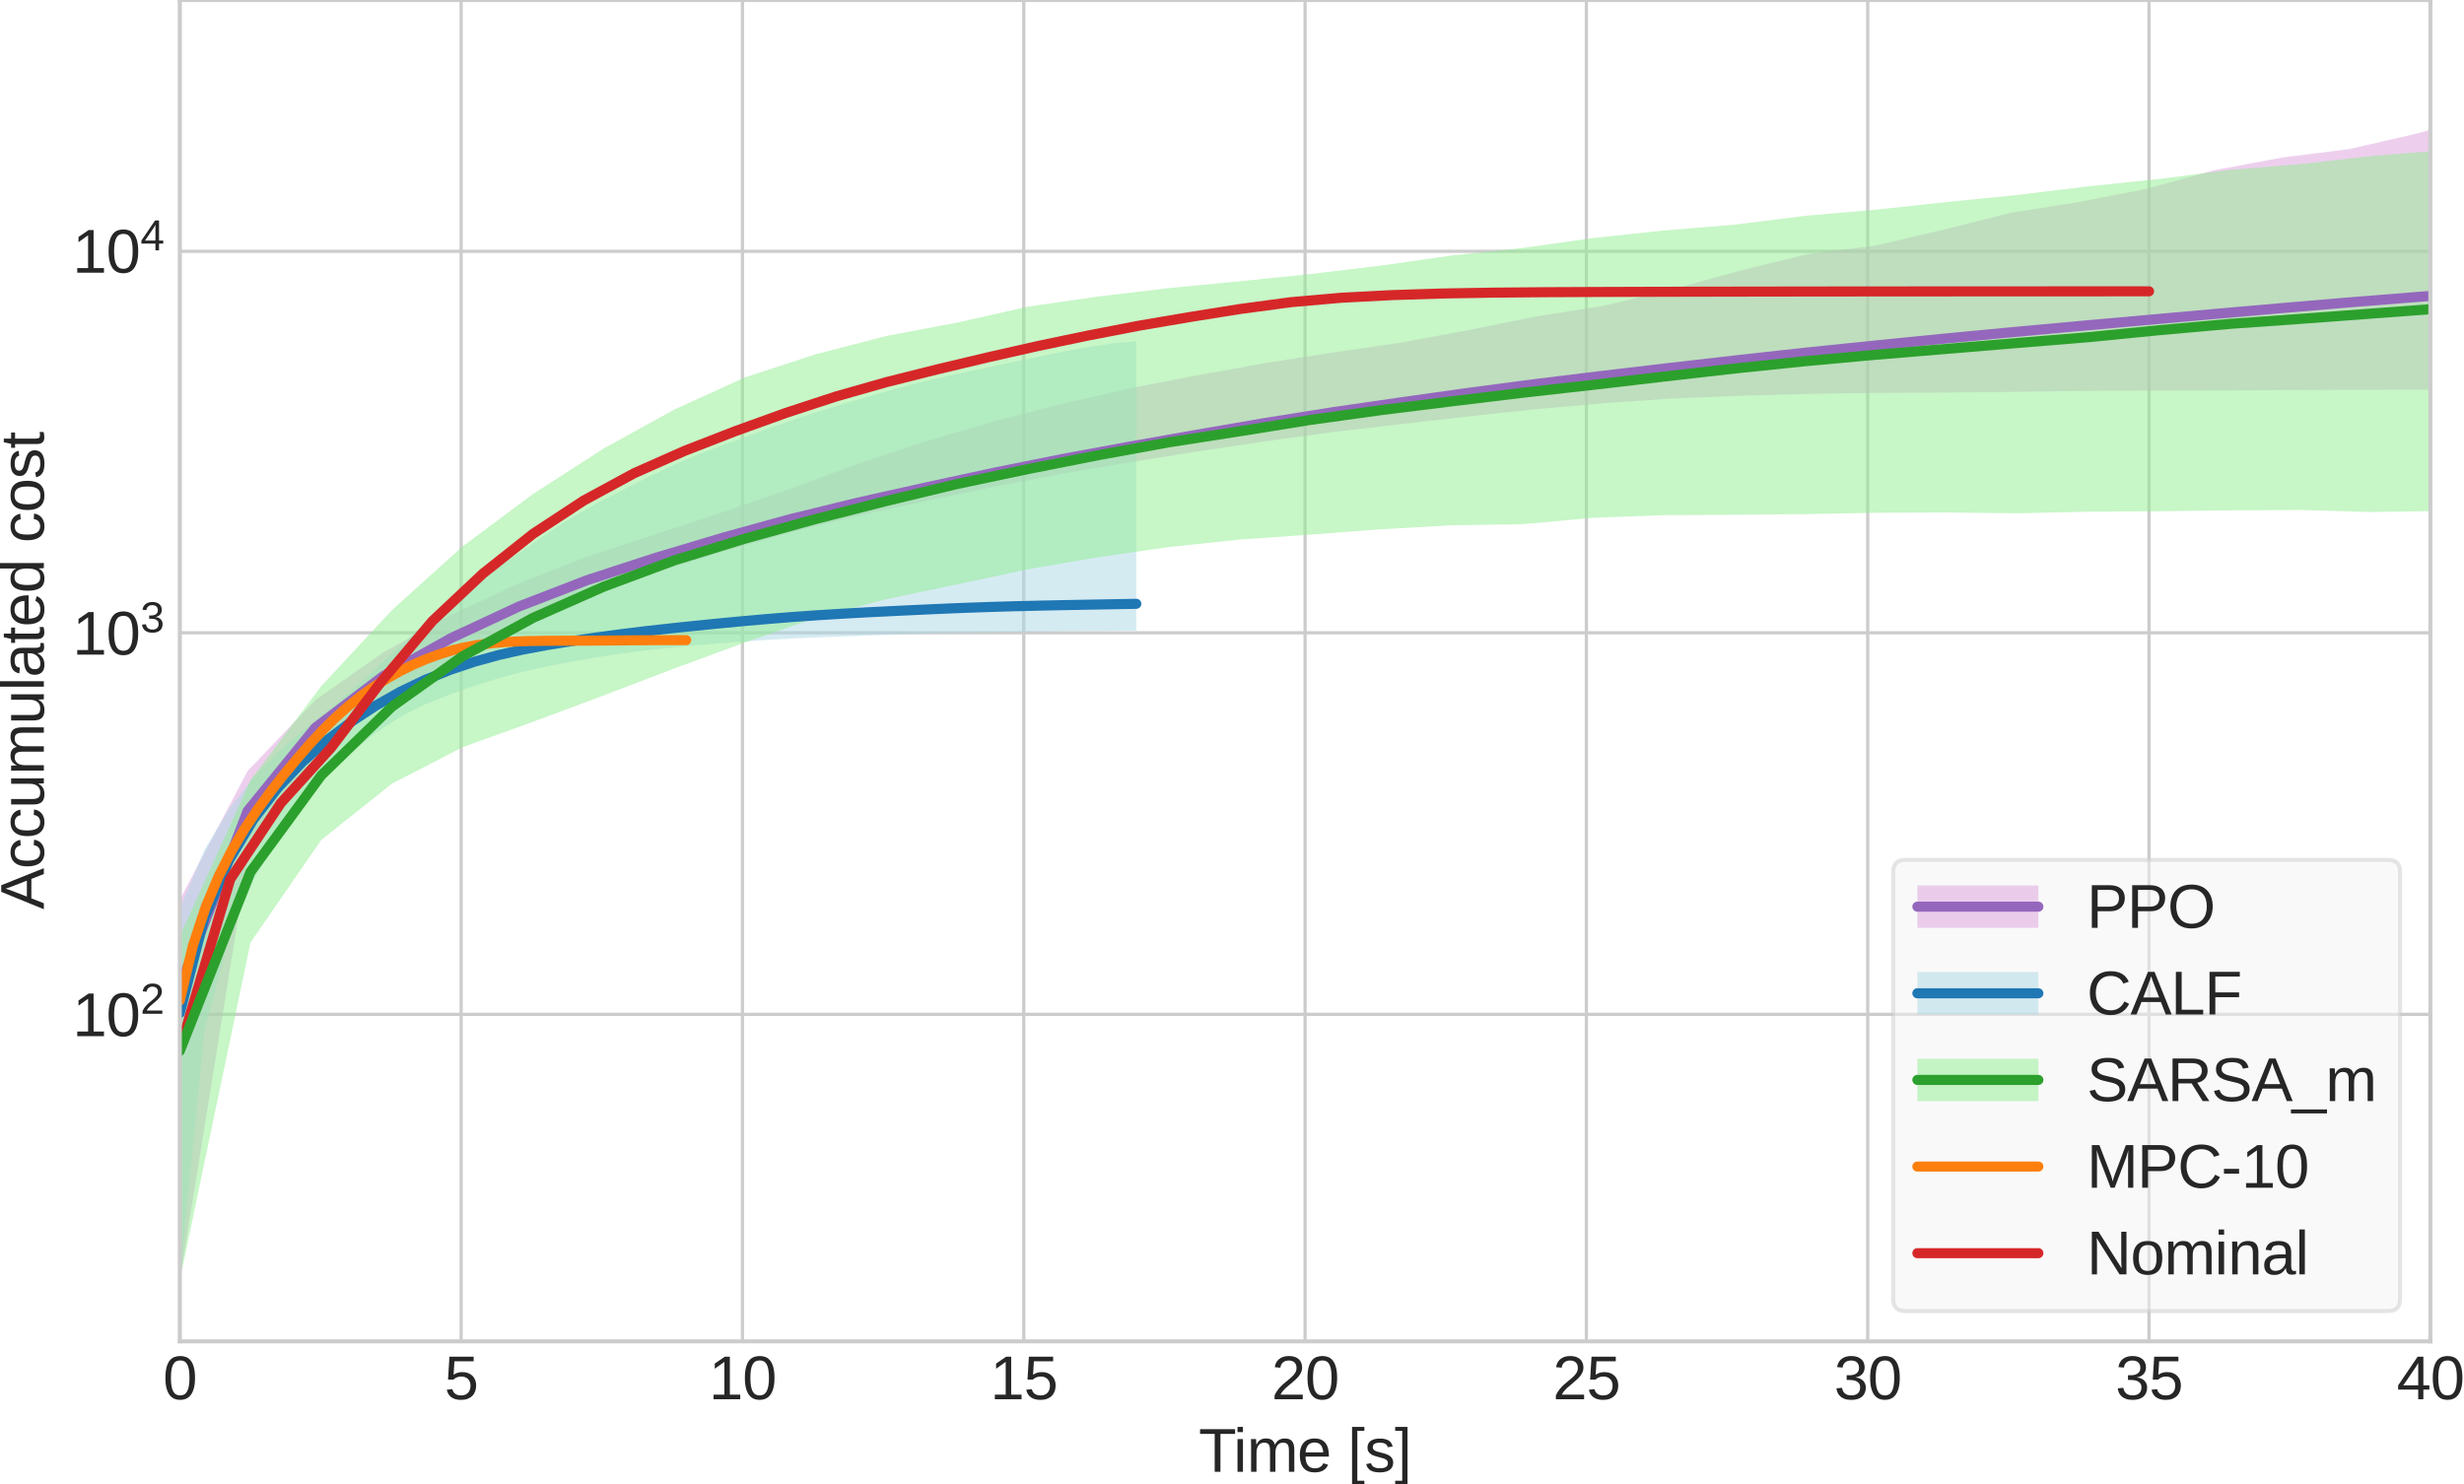<?xml version="1.0" encoding="utf-8" standalone="no"?>
<!DOCTYPE svg PUBLIC "-//W3C//DTD SVG 1.1//EN"
  "http://www.w3.org/Graphics/SVG/1.1/DTD/svg11.dtd">
<svg xmlns:xlink="http://www.w3.org/1999/xlink" width="610.924pt" height="368.106pt" viewBox="0 0 610.924 368.106" xmlns="http://www.w3.org/2000/svg" version="1.1">
 <defs>
  <style type="text/css">*{stroke-linejoin: round; stroke-linecap: butt}</style>
 </defs>
 <g id="figure_1">
  <g id="patch_1">
   <path d="M 0 368.106 
L 610.924 368.106 
L 610.924 0 
L 0 0 
z
" style="fill: #ffffff"/>
  </g>
  <g id="axes_1">
   <g id="patch_2">
    <path d="M 44.583 332.64 
L 602.583 332.64 
L 602.583 0 
L 44.583 0 
z
" style="fill: #ffffff"/>
   </g>
   <g id="matplotlib.axis_1">
    <g id="xtick_1">
     <g id="line2d_1">
      <path d="M 44.583 332.64 
L 44.583 0 
" clip-path="url(#p22baf3c51a)" style="fill: none; stroke: #cccccc; stroke-width: 0.8; stroke-linecap: round"/>
     </g>
     <g id="line2d_2"/>
     <g id="text_1">
      <!-- 0 -->
      <g style="fill: #262626" transform="translate(40.412 347.01) scale(0.15 -0.15)">
       <defs>
        <path id="LiberationSans-30" d="M 3309 2203 
Q 3309 1569 3189 1136 
Q 3069 703 2861 436 
Q 2653 169 2372 53 
Q 2091 -63 1772 -63 
Q 1450 -63 1172 53 
Q 894 169 689 434 
Q 484 700 367 1133 
Q 250 1566 250 2203 
Q 250 2869 367 3305 
Q 484 3741 690 4000 
Q 897 4259 1178 4364 
Q 1459 4469 1791 4469 
Q 2106 4469 2382 4364 
Q 2659 4259 2865 4000 
Q 3072 3741 3190 3305 
Q 3309 2869 3309 2203 
z
M 2738 2203 
Q 2738 2728 2675 3076 
Q 2613 3425 2491 3633 
Q 2369 3841 2192 3927 
Q 2016 4013 1791 4013 
Q 1553 4013 1372 3925 
Q 1191 3838 1067 3630 
Q 944 3422 881 3073 
Q 819 2725 819 2203 
Q 819 1697 883 1350 
Q 947 1003 1070 792 
Q 1194 581 1372 489 
Q 1550 397 1778 397 
Q 2000 397 2178 489 
Q 2356 581 2479 792 
Q 2603 1003 2670 1350 
Q 2738 1697 2738 2203 
z
" transform="scale(0.016)"/>
       </defs>
       <use xlink:href="#LiberationSans-30"/>
      </g>
     </g>
    </g>
    <g id="xtick_2">
     <g id="line2d_3">
      <path d="M 114.333 332.64 
L 114.333 0 
" clip-path="url(#p22baf3c51a)" style="fill: none; stroke: #cccccc; stroke-width: 0.8; stroke-linecap: round"/>
     </g>
     <g id="line2d_4"/>
     <g id="text_2">
      <!-- 5 -->
      <g style="fill: #262626" transform="translate(110.162 347.01) scale(0.15 -0.15)">
       <defs>
        <path id="LiberationSans-35" d="M 3291 1434 
Q 3291 1103 3191 828 
Q 3091 553 2894 354 
Q 2697 156 2405 46 
Q 2113 -63 1728 -63 
Q 1381 -63 1123 18 
Q 866 100 687 242 
Q 509 384 404 575 
Q 300 766 256 984 
L 825 1050 
Q 859 925 921 808 
Q 984 691 1092 598 
Q 1200 506 1358 451 
Q 1516 397 1741 397 
Q 1959 397 2137 464 
Q 2316 531 2442 662 
Q 2569 794 2637 984 
Q 2706 1175 2706 1422 
Q 2706 1625 2640 1795 
Q 2575 1966 2453 2089 
Q 2331 2213 2154 2281 
Q 1978 2350 1753 2350 
Q 1613 2350 1494 2325 
Q 1375 2300 1273 2256 
Q 1172 2213 1089 2155 
Q 1006 2097 934 2034 
L 384 2034 
L 531 4403 
L 3034 4403 
L 3034 3925 
L 1044 3925 
L 959 2528 
Q 1109 2644 1334 2726 
Q 1559 2809 1869 2809 
Q 2197 2809 2459 2709 
Q 2722 2609 2906 2426 
Q 3091 2244 3191 1991 
Q 3291 1738 3291 1434 
z
" transform="scale(0.016)"/>
       </defs>
       <use xlink:href="#LiberationSans-35"/>
      </g>
     </g>
    </g>
    <g id="xtick_3">
     <g id="line2d_5">
      <path d="M 184.083 332.64 
L 184.083 0 
" clip-path="url(#p22baf3c51a)" style="fill: none; stroke: #cccccc; stroke-width: 0.8; stroke-linecap: round"/>
     </g>
     <g id="line2d_6"/>
     <g id="text_3">
      <!-- 10 -->
      <g style="fill: #262626" transform="translate(175.741 347.01) scale(0.15 -0.15)">
       <defs>
        <path id="LiberationSans-31" d="M 488 0 
L 488 478 
L 1609 478 
L 1609 3866 
L 616 3156 
L 616 3688 
L 1656 4403 
L 2175 4403 
L 2175 478 
L 3247 478 
L 3247 0 
L 488 0 
z
" transform="scale(0.016)"/>
       </defs>
       <use xlink:href="#LiberationSans-31"/>
       <use xlink:href="#LiberationSans-30" x="55.615"/>
      </g>
     </g>
    </g>
    <g id="xtick_4">
     <g id="line2d_7">
      <path d="M 253.833 332.64 
L 253.833 0 
" clip-path="url(#p22baf3c51a)" style="fill: none; stroke: #cccccc; stroke-width: 0.8; stroke-linecap: round"/>
     </g>
     <g id="line2d_8"/>
     <g id="text_4">
      <!-- 15 -->
      <g style="fill: #262626" transform="translate(245.491 347.01) scale(0.15 -0.15)">
       <use xlink:href="#LiberationSans-31"/>
       <use xlink:href="#LiberationSans-35" x="55.615"/>
      </g>
     </g>
    </g>
    <g id="xtick_5">
     <g id="line2d_9">
      <path d="M 323.583 332.64 
L 323.583 0 
" clip-path="url(#p22baf3c51a)" style="fill: none; stroke: #cccccc; stroke-width: 0.8; stroke-linecap: round"/>
     </g>
     <g id="line2d_10"/>
     <g id="text_5">
      <!-- 20 -->
      <g style="fill: #262626" transform="translate(315.241 347.01) scale(0.15 -0.15)">
       <defs>
        <path id="LiberationSans-32" d="M 322 0 
L 322 397 
Q 481 763 711 1042 
Q 941 1322 1194 1548 
Q 1447 1775 1695 1969 
Q 1944 2163 2144 2356 
Q 2344 2550 2467 2762 
Q 2591 2975 2591 3244 
Q 2591 3431 2534 3573 
Q 2478 3716 2372 3812 
Q 2266 3909 2117 3957 
Q 1969 4006 1788 4006 
Q 1619 4006 1470 3959 
Q 1322 3913 1206 3819 
Q 1091 3725 1017 3586 
Q 944 3447 922 3263 
L 347 3316 
Q 375 3553 478 3762 
Q 581 3972 762 4130 
Q 944 4288 1198 4378 
Q 1453 4469 1788 4469 
Q 2116 4469 2372 4391 
Q 2628 4313 2804 4159 
Q 2981 4006 3075 3781 
Q 3169 3556 3169 3263 
Q 3169 3041 3089 2841 
Q 3009 2641 2876 2459 
Q 2744 2278 2569 2109 
Q 2394 1941 2203 1780 
Q 2013 1619 1819 1461 
Q 1625 1303 1454 1143 
Q 1284 984 1150 820 
Q 1016 656 941 478 
L 3238 478 
L 3238 0 
L 322 0 
z
" transform="scale(0.016)"/>
       </defs>
       <use xlink:href="#LiberationSans-32"/>
       <use xlink:href="#LiberationSans-30" x="55.615"/>
      </g>
     </g>
    </g>
    <g id="xtick_6">
     <g id="line2d_11">
      <path d="M 393.333 332.64 
L 393.333 0 
" clip-path="url(#p22baf3c51a)" style="fill: none; stroke: #cccccc; stroke-width: 0.8; stroke-linecap: round"/>
     </g>
     <g id="line2d_12"/>
     <g id="text_6">
      <!-- 25 -->
      <g style="fill: #262626" transform="translate(384.991 347.01) scale(0.15 -0.15)">
       <use xlink:href="#LiberationSans-32"/>
       <use xlink:href="#LiberationSans-35" x="55.615"/>
      </g>
     </g>
    </g>
    <g id="xtick_7">
     <g id="line2d_13">
      <path d="M 463.083 332.64 
L 463.083 0 
" clip-path="url(#p22baf3c51a)" style="fill: none; stroke: #cccccc; stroke-width: 0.8; stroke-linecap: round"/>
     </g>
     <g id="line2d_14"/>
     <g id="text_7">
      <!-- 30 -->
      <g style="fill: #262626" transform="translate(454.741 347.01) scale(0.15 -0.15)">
       <defs>
        <path id="LiberationSans-33" d="M 3278 1216 
Q 3278 913 3179 675 
Q 3081 438 2892 273 
Q 2703 109 2423 23 
Q 2144 -63 1784 -63 
Q 1375 -63 1095 39 
Q 816 141 634 308 
Q 453 475 362 689 
Q 272 903 244 1131 
L 825 1184 
Q 850 1009 917 865 
Q 984 722 1100 619 
Q 1216 516 1384 459 
Q 1553 403 1784 403 
Q 2209 403 2451 612 
Q 2694 822 2694 1234 
Q 2694 1478 2586 1626 
Q 2478 1775 2317 1858 
Q 2156 1941 1967 1969 
Q 1778 1997 1619 1997 
L 1300 1997 
L 1300 2484 
L 1606 2484 
Q 1766 2484 1937 2517 
Q 2109 2550 2251 2636 
Q 2394 2722 2486 2869 
Q 2578 3016 2578 3244 
Q 2578 3597 2370 3801 
Q 2163 4006 1753 4006 
Q 1381 4006 1151 3815 
Q 922 3625 884 3278 
L 319 3322 
Q 353 3613 478 3828 
Q 603 4044 795 4186 
Q 988 4328 1234 4398 
Q 1481 4469 1759 4469 
Q 2128 4469 2393 4376 
Q 2659 4284 2828 4126 
Q 2997 3969 3076 3756 
Q 3156 3544 3156 3303 
Q 3156 3109 3103 2940 
Q 3050 2772 2937 2637 
Q 2825 2503 2651 2406 
Q 2478 2309 2234 2259 
L 2234 2247 
Q 2500 2219 2697 2126 
Q 2894 2034 3022 1896 
Q 3150 1759 3214 1584 
Q 3278 1409 3278 1216 
z
" transform="scale(0.016)"/>
       </defs>
       <use xlink:href="#LiberationSans-33"/>
       <use xlink:href="#LiberationSans-30" x="55.615"/>
      </g>
     </g>
    </g>
    <g id="xtick_8">
     <g id="line2d_15">
      <path d="M 532.833 332.64 
L 532.833 0 
" clip-path="url(#p22baf3c51a)" style="fill: none; stroke: #cccccc; stroke-width: 0.8; stroke-linecap: round"/>
     </g>
     <g id="line2d_16"/>
     <g id="text_8">
      <!-- 35 -->
      <g style="fill: #262626" transform="translate(524.491 347.01) scale(0.15 -0.15)">
       <use xlink:href="#LiberationSans-33"/>
       <use xlink:href="#LiberationSans-35" x="55.615"/>
      </g>
     </g>
    </g>
    <g id="xtick_9">
     <g id="line2d_17">
      <path d="M 602.583 332.64 
L 602.583 0 
" clip-path="url(#p22baf3c51a)" style="fill: none; stroke: #cccccc; stroke-width: 0.8; stroke-linecap: round"/>
     </g>
     <g id="line2d_18"/>
     <g id="text_9">
      <!-- 40 -->
      <g style="fill: #262626" transform="translate(594.241 347.01) scale(0.15 -0.15)">
       <defs>
        <path id="LiberationSans-34" d="M 2753 997 
L 2753 0 
L 2222 0 
L 2222 997 
L 147 997 
L 147 1434 
L 2163 4403 
L 2753 4403 
L 2753 1441 
L 3372 1441 
L 3372 997 
L 2753 997 
z
M 2222 3769 
Q 2216 3753 2191 3708 
Q 2166 3663 2134 3606 
Q 2103 3550 2070 3492 
Q 2038 3434 2013 3397 
L 884 1734 
Q 869 1709 839 1668 
Q 809 1628 778 1586 
Q 747 1544 715 1503 
Q 684 1463 666 1441 
L 2222 1441 
L 2222 3769 
z
" transform="scale(0.016)"/>
       </defs>
       <use xlink:href="#LiberationSans-34"/>
       <use xlink:href="#LiberationSans-30" x="55.615"/>
      </g>
     </g>
    </g>
    <g id="text_10">
     <!-- Time [s] -->
     <g style="fill: #262626" transform="translate(297.198 364.993) scale(0.15 -0.15)">
      <defs>
       <path id="LiberationSans-54" d="M 2250 3916 
L 2250 0 
L 1656 0 
L 1656 3916 
L 144 3916 
L 144 4403 
L 3763 4403 
L 3763 3916 
L 2250 3916 
z
" transform="scale(0.016)"/>
       <path id="LiberationSans-69" d="M 428 4100 
L 428 4638 
L 991 4638 
L 991 4100 
L 428 4100 
z
M 428 0 
L 428 3381 
L 991 3381 
L 991 0 
L 428 0 
z
" transform="scale(0.016)"/>
       <path id="LiberationSans-6d" d="M 2400 0 
L 2400 2144 
Q 2400 2391 2369 2556 
Q 2338 2722 2264 2823 
Q 2191 2925 2072 2967 
Q 1953 3009 1781 3009 
Q 1603 3009 1459 2939 
Q 1316 2869 1214 2736 
Q 1113 2603 1058 2408 
Q 1003 2213 1003 1959 
L 1003 0 
L 444 0 
L 444 2659 
Q 444 2766 442 2883 
Q 441 3000 437 3104 
Q 434 3209 431 3284 
Q 428 3359 425 3381 
L 956 3381 
Q 959 3366 962 3297 
Q 966 3228 970 3139 
Q 975 3050 978 2958 
Q 981 2866 981 2803 
L 991 2803 
Q 1066 2950 1153 3069 
Q 1241 3188 1358 3270 
Q 1475 3353 1626 3398 
Q 1778 3444 1978 3444 
Q 2363 3444 2586 3291 
Q 2809 3138 2897 2803 
L 2906 2803 
Q 2981 2950 3075 3069 
Q 3169 3188 3294 3270 
Q 3419 3353 3575 3398 
Q 3731 3444 3931 3444 
Q 4188 3444 4373 3375 
Q 4559 3306 4678 3162 
Q 4797 3019 4853 2792 
Q 4909 2566 4909 2253 
L 4909 0 
L 4353 0 
L 4353 2144 
Q 4353 2391 4322 2556 
Q 4291 2722 4217 2823 
Q 4144 2925 4025 2967 
Q 3906 3009 3734 3009 
Q 3556 3009 3412 2942 
Q 3269 2875 3167 2744 
Q 3066 2613 3011 2416 
Q 2956 2219 2956 1959 
L 2956 0 
L 2400 0 
z
" transform="scale(0.016)"/>
       <path id="LiberationSans-65" d="M 863 1572 
Q 863 1306 917 1082 
Q 972 859 1086 698 
Q 1200 538 1378 448 
Q 1556 359 1806 359 
Q 2172 359 2392 506 
Q 2613 653 2691 878 
L 3184 738 
Q 3131 597 3036 455 
Q 2941 313 2781 198 
Q 2622 84 2383 10 
Q 2144 -63 1806 -63 
Q 1056 -63 664 384 
Q 272 831 272 1713 
Q 272 2188 390 2517 
Q 509 2847 715 3053 
Q 922 3259 1197 3351 
Q 1472 3444 1784 3444 
Q 2209 3444 2495 3306 
Q 2781 3169 2954 2926 
Q 3128 2684 3201 2356 
Q 3275 2028 3275 1647 
L 3275 1572 
L 863 1572 
z
M 2694 2003 
Q 2647 2538 2422 2783 
Q 2197 3028 1775 3028 
Q 1634 3028 1479 2983 
Q 1325 2938 1194 2822 
Q 1063 2706 972 2507 
Q 881 2309 869 2003 
L 2694 2003 
z
" transform="scale(0.016)"/>
       <path id="LiberationSans-20" transform="scale(0.016)"/>
       <path id="LiberationSans-5b" d="M 456 -1328 
L 456 4638 
L 1728 4638 
L 1728 4234 
L 1000 4234 
L 1000 -925 
L 1728 -925 
L 1728 -1328 
L 456 -1328 
z
" transform="scale(0.016)"/>
       <path id="LiberationSans-73" d="M 2969 934 
Q 2969 697 2876 511 
Q 2784 325 2609 198 
Q 2434 72 2179 4 
Q 1925 -63 1597 -63 
Q 1303 -63 1067 -17 
Q 831 28 653 128 
Q 475 228 354 392 
Q 234 556 178 794 
L 675 891 
Q 747 619 972 492 
Q 1197 366 1597 366 
Q 1778 366 1929 391 
Q 2081 416 2190 477 
Q 2300 538 2361 639 
Q 2422 741 2422 891 
Q 2422 1044 2350 1142 
Q 2278 1241 2150 1306 
Q 2022 1372 1839 1420 
Q 1656 1469 1438 1528 
Q 1234 1581 1034 1647 
Q 834 1713 673 1820 
Q 513 1928 413 2087 
Q 313 2247 313 2488 
Q 313 2950 642 3192 
Q 972 3434 1603 3434 
Q 2163 3434 2492 3237 
Q 2822 3041 2909 2606 
L 2403 2544 
Q 2375 2675 2300 2764 
Q 2225 2853 2119 2908 
Q 2013 2963 1880 2986 
Q 1747 3009 1603 3009 
Q 1222 3009 1040 2893 
Q 859 2778 859 2544 
Q 859 2406 926 2317 
Q 994 2228 1114 2167 
Q 1234 2106 1403 2061 
Q 1572 2016 1775 1966 
Q 1909 1931 2050 1892 
Q 2191 1853 2323 1798 
Q 2456 1744 2573 1670 
Q 2691 1597 2778 1494 
Q 2866 1391 2917 1253 
Q 2969 1116 2969 934 
z
" transform="scale(0.016)"/>
       <path id="LiberationSans-5d" d="M 50 -1328 
L 50 -925 
L 778 -925 
L 778 4234 
L 50 4234 
L 50 4638 
L 1322 4638 
L 1322 -1328 
L 50 -1328 
z
" transform="scale(0.016)"/>
      </defs>
      <use xlink:href="#LiberationSans-54"/>
      <use xlink:href="#LiberationSans-69" x="57.334"/>
      <use xlink:href="#LiberationSans-6d" x="79.551"/>
      <use xlink:href="#LiberationSans-65" x="162.852"/>
      <use xlink:href="#LiberationSans-20" x="218.467"/>
      <use xlink:href="#LiberationSans-5b" x="246.25"/>
      <use xlink:href="#LiberationSans-73" x="274.033"/>
      <use xlink:href="#LiberationSans-5d" x="324.033"/>
     </g>
    </g>
   </g>
   <g id="matplotlib.axis_2">
    <g id="ytick_1">
     <g id="line2d_19">
      <path d="M 44.583 251.546 
L 602.583 251.546 
" clip-path="url(#p22baf3c51a)" style="fill: none; stroke: #cccccc; stroke-width: 0.8; stroke-linecap: round"/>
     </g>
     <g id="line2d_20"/>
     <g id="text_11">
      <!-- $\mathdefault{10^{2}}$ -->
      <g style="fill: #262626" transform="translate(17.983 256.981) scale(0.15 -0.15)">
       <use xlink:href="#LiberationSans-31" transform="translate(0 0.141)"/>
       <use xlink:href="#LiberationSans-30" transform="translate(55.615 0.141)"/>
       <use xlink:href="#LiberationSans-32" transform="translate(112.155 37.12) scale(0.7)"/>
      </g>
     </g>
    </g>
    <g id="ytick_2">
     <g id="line2d_21">
      <path d="M 44.583 156.933 
L 602.583 156.933 
" clip-path="url(#p22baf3c51a)" style="fill: none; stroke: #cccccc; stroke-width: 0.8; stroke-linecap: round"/>
     </g>
     <g id="line2d_22"/>
     <g id="text_12">
      <!-- $\mathdefault{10^{3}}$ -->
      <g style="fill: #262626" transform="translate(17.983 162.368) scale(0.15 -0.15)">
       <use xlink:href="#LiberationSans-31" transform="translate(0 0.141)"/>
       <use xlink:href="#LiberationSans-30" transform="translate(55.615 0.141)"/>
       <use xlink:href="#LiberationSans-33" transform="translate(112.155 37.12) scale(0.7)"/>
      </g>
     </g>
    </g>
    <g id="ytick_3">
     <g id="line2d_23">
      <path d="M 44.583 62.32 
L 602.583 62.32 
" clip-path="url(#p22baf3c51a)" style="fill: none; stroke: #cccccc; stroke-width: 0.8; stroke-linecap: round"/>
     </g>
     <g id="line2d_24"/>
     <g id="text_13">
      <!-- $\mathdefault{10^{4}}$ -->
      <g style="fill: #262626" transform="translate(17.983 67.755) scale(0.15 -0.15)">
       <use xlink:href="#LiberationSans-31" transform="translate(0 0.863)"/>
       <use xlink:href="#LiberationSans-30" transform="translate(55.615 0.863)"/>
       <use xlink:href="#LiberationSans-34" transform="translate(112.155 37.842) scale(0.7)"/>
      </g>
     </g>
    </g>
    <g id="ytick_4">
     <g id="line2d_25"/>
    </g>
    <g id="ytick_5">
     <g id="line2d_26"/>
    </g>
    <g id="ytick_6">
     <g id="line2d_27"/>
    </g>
    <g id="ytick_7">
     <g id="line2d_28"/>
    </g>
    <g id="ytick_8">
     <g id="line2d_29"/>
    </g>
    <g id="ytick_9">
     <g id="line2d_30"/>
    </g>
    <g id="ytick_10">
     <g id="line2d_31"/>
    </g>
    <g id="ytick_11">
     <g id="line2d_32"/>
    </g>
    <g id="ytick_12">
     <g id="line2d_33"/>
    </g>
    <g id="ytick_13">
     <g id="line2d_34"/>
    </g>
    <g id="ytick_14">
     <g id="line2d_35"/>
    </g>
    <g id="ytick_15">
     <g id="line2d_36"/>
    </g>
    <g id="ytick_16">
     <g id="line2d_37"/>
    </g>
    <g id="ytick_17">
     <g id="line2d_38"/>
    </g>
    <g id="ytick_18">
     <g id="line2d_39"/>
    </g>
    <g id="ytick_19">
     <g id="line2d_40"/>
    </g>
    <g id="ytick_20">
     <g id="line2d_41"/>
    </g>
    <g id="ytick_21">
     <g id="line2d_42"/>
    </g>
    <g id="ytick_22">
     <g id="line2d_43"/>
    </g>
    <g id="ytick_23">
     <g id="line2d_44"/>
    </g>
    <g id="ytick_24">
     <g id="line2d_45"/>
    </g>
    <g id="ytick_25">
     <g id="line2d_46"/>
    </g>
    <g id="ytick_26">
     <g id="line2d_47"/>
    </g>
    <g id="ytick_27">
     <g id="line2d_48"/>
    </g>
    <g id="ytick_28">
     <g id="line2d_49"/>
    </g>
    <g id="ytick_29">
     <g id="line2d_50"/>
    </g>
    <g id="ytick_30">
     <g id="line2d_51"/>
    </g>
    <g id="text_14">
     <!-- Accumulated cost -->
     <g style="fill: #262626" transform="translate(10.87 225.511) rotate(-90) scale(0.15 -0.15)">
      <defs>
       <path id="LiberationSans-41" d="M 3647 0 
L 3144 1288 
L 1138 1288 
L 631 0 
L 13 0 
L 1809 4403 
L 2488 4403 
L 4256 0 
L 3647 0 
z
M 2400 3206 
Q 2350 3331 2304 3459 
Q 2259 3588 2225 3692 
Q 2191 3797 2167 3867 
Q 2144 3938 2141 3953 
Q 2134 3938 2112 3866 
Q 2091 3794 2055 3687 
Q 2019 3581 1973 3453 
Q 1928 3325 1881 3200 
L 1319 1753 
L 2966 1753 
L 2400 3206 
z
" transform="scale(0.016)"/>
       <path id="LiberationSans-63" d="M 859 1706 
Q 859 1416 901 1172 
Q 944 928 1044 751 
Q 1144 575 1308 478 
Q 1472 381 1713 381 
Q 2013 381 2214 543 
Q 2416 706 2463 1044 
L 3031 1006 
Q 3003 797 2909 603 
Q 2816 409 2655 262 
Q 2494 116 2262 26 
Q 2031 -63 1728 -63 
Q 1331 -63 1053 71 
Q 775 206 601 442 
Q 428 678 350 998 
Q 272 1319 272 1694 
Q 272 2034 328 2295 
Q 384 2556 486 2751 
Q 588 2947 725 3080 
Q 863 3213 1023 3292 
Q 1184 3372 1362 3408 
Q 1541 3444 1722 3444 
Q 2006 3444 2228 3366 
Q 2450 3288 2611 3152 
Q 2772 3016 2872 2831 
Q 2972 2647 3013 2434 
L 2434 2391 
Q 2391 2672 2212 2837 
Q 2034 3003 1706 3003 
Q 1466 3003 1305 2923 
Q 1144 2844 1044 2683 
Q 944 2522 901 2278 
Q 859 2034 859 1706 
z
" transform="scale(0.016)"/>
       <path id="LiberationSans-75" d="M 981 3381 
L 981 1238 
Q 981 991 1017 825 
Q 1053 659 1134 557 
Q 1216 456 1348 414 
Q 1481 372 1678 372 
Q 1878 372 2039 442 
Q 2200 513 2314 645 
Q 2428 778 2490 973 
Q 2553 1169 2553 1422 
L 2553 3381 
L 3116 3381 
L 3116 722 
Q 3116 616 3117 498 
Q 3119 381 3122 276 
Q 3125 172 3128 97 
Q 3131 22 3134 0 
L 2603 0 
Q 2600 16 2597 84 
Q 2594 153 2589 242 
Q 2584 331 2581 423 
Q 2578 516 2578 578 
L 2569 578 
Q 2488 431 2391 312 
Q 2294 194 2166 111 
Q 2038 28 1872 -17 
Q 1706 -63 1488 -63 
Q 1206 -63 1003 6 
Q 800 75 669 219 
Q 538 363 477 588 
Q 416 813 416 1128 
L 416 3381 
L 981 3381 
z
" transform="scale(0.016)"/>
       <path id="LiberationSans-6c" d="M 431 0 
L 431 4638 
L 994 4638 
L 994 0 
L 431 0 
z
" transform="scale(0.016)"/>
       <path id="LiberationSans-61" d="M 1294 -63 
Q 784 -63 528 206 
Q 272 475 272 944 
Q 272 1278 398 1492 
Q 525 1706 729 1828 
Q 934 1950 1196 1997 
Q 1459 2044 1731 2050 
L 2491 2063 
L 2491 2247 
Q 2491 2456 2447 2603 
Q 2403 2750 2312 2840 
Q 2222 2931 2086 2973 
Q 1950 3016 1766 3016 
Q 1603 3016 1472 2992 
Q 1341 2969 1244 2908 
Q 1147 2847 1087 2742 
Q 1028 2638 1009 2478 
L 422 2531 
Q 453 2731 540 2898 
Q 628 3066 789 3187 
Q 950 3309 1192 3376 
Q 1434 3444 1778 3444 
Q 2416 3444 2737 3151 
Q 3059 2859 3059 2306 
L 3059 850 
Q 3059 600 3125 473 
Q 3191 347 3375 347 
Q 3422 347 3469 353 
Q 3516 359 3559 369 
L 3559 19 
Q 3453 -6 3348 -18 
Q 3244 -31 3125 -31 
Q 2966 -31 2852 11 
Q 2738 53 2666 139 
Q 2594 225 2556 351 
Q 2519 478 2509 647 
L 2491 647 
Q 2400 484 2292 353 
Q 2184 222 2040 130 
Q 1897 38 1714 -12 
Q 1531 -63 1294 -63 
z
M 1422 359 
Q 1691 359 1892 457 
Q 2094 556 2226 709 
Q 2359 863 2425 1044 
Q 2491 1225 2491 1391 
L 2491 1669 
L 1875 1656 
Q 1669 1653 1483 1626 
Q 1297 1600 1156 1522 
Q 1016 1444 933 1303 
Q 850 1163 850 934 
Q 850 659 998 509 
Q 1147 359 1422 359 
z
" transform="scale(0.016)"/>
       <path id="LiberationSans-74" d="M 1731 25 
Q 1603 -9 1470 -29 
Q 1338 -50 1163 -50 
Q 488 -50 488 716 
L 488 2972 
L 97 2972 
L 97 3381 
L 509 3381 
L 675 4138 
L 1050 4138 
L 1050 3381 
L 1675 3381 
L 1675 2972 
L 1050 2972 
L 1050 838 
Q 1050 594 1129 495 
Q 1209 397 1406 397 
Q 1488 397 1564 409 
Q 1641 422 1731 441 
L 1731 25 
z
" transform="scale(0.016)"/>
       <path id="LiberationSans-64" d="M 2566 544 
Q 2409 219 2151 78 
Q 1894 -63 1513 -63 
Q 872 -63 570 368 
Q 269 800 269 1675 
Q 269 3444 1513 3444 
Q 1897 3444 2153 3303 
Q 2409 3163 2566 2856 
L 2572 2856 
Q 2572 2888 2570 2955 
Q 2569 3022 2567 3095 
Q 2566 3169 2566 3234 
Q 2566 3300 2566 3328 
L 2566 4638 
L 3128 4638 
L 3128 697 
Q 3128 575 3129 462 
Q 3131 350 3134 256 
Q 3138 163 3141 95 
Q 3144 28 3147 0 
L 2609 0 
Q 2603 31 2598 89 
Q 2594 147 2589 222 
Q 2584 297 2581 380 
Q 2578 463 2578 544 
L 2566 544 
z
M 859 1694 
Q 859 1344 903 1094 
Q 947 844 1044 683 
Q 1141 522 1291 447 
Q 1441 372 1656 372 
Q 1878 372 2048 444 
Q 2219 516 2333 677 
Q 2447 838 2506 1097 
Q 2566 1356 2566 1731 
Q 2566 2091 2506 2339 
Q 2447 2588 2331 2741 
Q 2216 2894 2048 2961 
Q 1881 3028 1663 3028 
Q 1456 3028 1306 2956 
Q 1156 2884 1056 2725 
Q 956 2566 907 2311 
Q 859 2056 859 1694 
z
" transform="scale(0.016)"/>
       <path id="LiberationSans-6f" d="M 3291 1694 
Q 3291 806 2900 371 
Q 2509 -63 1766 -63 
Q 1413 -63 1134 43 
Q 856 150 664 369 
Q 472 588 370 917 
Q 269 1247 269 1694 
Q 269 3444 1784 3444 
Q 2178 3444 2464 3334 
Q 2750 3225 2933 3006 
Q 3116 2788 3203 2459 
Q 3291 2131 3291 1694 
z
M 2700 1694 
Q 2700 2088 2639 2344 
Q 2578 2600 2461 2753 
Q 2344 2906 2175 2967 
Q 2006 3028 1794 3028 
Q 1578 3028 1404 2964 
Q 1231 2900 1109 2745 
Q 988 2591 923 2334 
Q 859 2078 859 1694 
Q 859 1300 928 1042 
Q 997 784 1117 631 
Q 1238 478 1402 415 
Q 1566 353 1759 353 
Q 1975 353 2150 414 
Q 2325 475 2447 628 
Q 2569 781 2634 1040 
Q 2700 1300 2700 1694 
z
" transform="scale(0.016)"/>
      </defs>
      <use xlink:href="#LiberationSans-41"/>
      <use xlink:href="#LiberationSans-63" x="66.699"/>
      <use xlink:href="#LiberationSans-63" x="116.699"/>
      <use xlink:href="#LiberationSans-75" x="166.699"/>
      <use xlink:href="#LiberationSans-6d" x="222.314"/>
      <use xlink:href="#LiberationSans-75" x="305.615"/>
      <use xlink:href="#LiberationSans-6c" x="361.23"/>
      <use xlink:href="#LiberationSans-61" x="383.447"/>
      <use xlink:href="#LiberationSans-74" x="439.062"/>
      <use xlink:href="#LiberationSans-65" x="466.846"/>
      <use xlink:href="#LiberationSans-64" x="522.461"/>
      <use xlink:href="#LiberationSans-20" x="578.076"/>
      <use xlink:href="#LiberationSans-63" x="605.859"/>
      <use xlink:href="#LiberationSans-6f" x="655.859"/>
      <use xlink:href="#LiberationSans-73" x="711.475"/>
      <use xlink:href="#LiberationSans-74" x="761.475"/>
     </g>
    </g>
   </g>
   <g id="PolyCollection_1">
    <path d="M 44.583 317.52 
L 44.583 223.154 
L 61.394 191.19 
L 78.206 173.586 
L 95.017 161.818 
L 111.829 152.496 
L 128.641 144.656 
L 145.452 138.083 
L 162.264 132.562 
L 179.075 127.055 
L 195.887 121.233 
L 212.698 115.003 
L 229.51 109.436 
L 246.321 104.543 
L 263.133 100.21 
L 279.944 96.323 
L 296.756 93.094 
L 313.567 90.065 
L 330.379 87.44 
L 347.191 84.994 
L 364.002 81.885 
L 380.814 78.484 
L 397.625 75.832 
L 414.437 71.8 
L 431.248 67.173 
L 448.06 63.039 
L 464.871 60.935 
L 481.683 57.012 
L 498.494 52.784 
L 515.306 50.118 
L 532.117 46.862 
L 548.929 42.233 
L 565.741 39.076 
L 582.552 36.963 
L 599.364 33.084 
L 616.175 28.292 
L 632.987 26.376 
L 649.798 26.414 
L 666.61 20.013 
L 683.421 16.049 
L 700.233 15.12 
L 700.233 96.091 
L 700.233 96.091 
L 683.421 96.191 
L 666.61 96.277 
L 649.798 96.352 
L 632.987 96.524 
L 616.175 96.606 
L 599.364 96.648 
L 582.552 96.684 
L 565.741 96.753 
L 548.929 96.824 
L 532.117 96.861 
L 515.306 96.952 
L 498.494 97.193 
L 481.683 97.356 
L 464.871 97.428 
L 448.06 97.693 
L 431.248 98.151 
L 414.437 98.83 
L 397.625 99.998 
L 380.814 101.467 
L 364.002 103.273 
L 347.191 105.199 
L 330.379 107.146 
L 313.567 109.464 
L 296.756 111.976 
L 279.944 114.664 
L 263.133 117.524 
L 246.321 120.75 
L 229.51 124.242 
L 212.698 127.899 
L 195.887 132.08 
L 179.075 136.842 
L 162.264 142.04 
L 145.452 147.942 
L 128.641 155.099 
L 111.829 163.468 
L 95.017 173.38 
L 78.206 187.709 
L 61.394 213.096 
L 44.583 317.52 
z
" clip-path="url(#p22baf3c51a)" style="fill: #dda0dd; fill-opacity: 0.5"/>
   </g>
   <g id="PolyCollection_2">
    <path d="M 44.583 317.52 
L 44.583 225.305 
L 50.664 210.827 
L 56.744 200.659 
L 62.825 192.871 
L 68.906 186.571 
L 74.987 181.261 
L 81.067 176.38 
L 87.148 171.284 
L 93.229 165.751 
L 99.31 160.088 
L 105.391 154.57 
L 111.471 149.437 
L 117.552 144.837 
L 123.633 140.597 
L 129.714 136.393 
L 135.794 132.182 
L 141.875 128.268 
L 147.956 124.821 
L 154.037 121.665 
L 160.117 118.602 
L 166.198 115.676 
L 172.279 113.037 
L 178.36 110.684 
L 184.441 108.454 
L 190.521 106.25 
L 196.602 104.127 
L 202.683 102.146 
L 208.764 100.279 
L 214.844 98.464 
L 220.925 96.714 
L 227.006 95.104 
L 233.087 93.665 
L 239.167 92.332 
L 245.248 91.04 
L 251.329 89.755 
L 257.41 88.46 
L 263.491 87.205 
L 269.571 86.087 
L 275.652 85.195 
L 281.733 84.612 
L 281.733 156.377 
L 281.733 156.377 
L 275.652 156.423 
L 269.571 156.474 
L 263.491 156.536 
L 257.41 156.611 
L 251.329 156.703 
L 245.248 156.809 
L 239.167 156.919 
L 233.087 157.034 
L 227.006 157.181 
L 220.925 157.384 
L 214.844 157.619 
L 208.764 157.845 
L 202.683 158.065 
L 196.602 158.333 
L 190.521 158.679 
L 184.441 159.091 
L 178.36 159.551 
L 172.279 160.061 
L 166.198 160.629 
L 160.117 161.284 
L 154.037 162.071 
L 147.956 163.007 
L 141.875 164.061 
L 135.794 165.221 
L 129.714 166.566 
L 123.633 168.192 
L 117.552 170.097 
L 111.471 172.227 
L 105.391 174.673 
L 99.31 177.732 
L 93.229 181.682 
L 87.148 186.567 
L 81.067 192.417 
L 74.987 199.391 
L 68.906 207.791 
L 62.825 218.33 
L 56.744 232.716 
L 50.664 255.736 
L 44.583 317.52 
z
" clip-path="url(#p22baf3c51a)" style="fill: #add8e6; fill-opacity: 0.5"/>
   </g>
   <g id="PolyCollection_3">
    <path d="M 44.583 317.52 
L 44.583 232.144 
L 62.11 193.494 
L 79.637 170.166 
L 97.164 151.311 
L 114.691 135.509 
L 132.217 122.469 
L 149.744 111.179 
L 167.271 101.522 
L 184.798 93.555 
L 202.325 87.834 
L 219.852 83.295 
L 237.379 79.989 
L 254.906 76.033 
L 272.433 73.513 
L 289.96 71.429 
L 307.487 69.737 
L 325.014 67.946 
L 342.541 65.851 
L 360.067 63.352 
L 377.594 61.486 
L 395.121 59.019 
L 412.648 57.147 
L 430.175 55.701 
L 447.702 53.505 
L 465.229 51.988 
L 482.756 50.089 
L 500.283 48.334 
L 517.81 46.205 
L 535.337 44.386 
L 552.864 42.122 
L 570.391 40.7 
L 587.917 38.686 
L 605.444 37.283 
L 622.971 38.012 
L 640.498 36.504 
L 658.025 36.84 
L 675.552 36.138 
L 693.079 35.501 
L 710.606 35.095 
L 728.133 32.77 
L 728.133 125.651 
L 728.133 125.651 
L 710.606 125.692 
L 693.079 125.899 
L 675.552 125.808 
L 658.025 126.372 
L 640.498 126.185 
L 622.971 126.819 
L 605.444 126.712 
L 587.917 126.983 
L 570.391 126.463 
L 552.864 126.575 
L 535.337 126.789 
L 517.81 126.904 
L 500.283 127.286 
L 482.756 127.095 
L 465.229 127.161 
L 447.702 127.496 
L 430.175 127.66 
L 412.648 127.75 
L 395.121 128.4 
L 377.594 129.99 
L 360.067 130.258 
L 342.541 131.242 
L 325.014 132.572 
L 307.487 133.802 
L 289.96 135.645 
L 272.433 138.162 
L 254.906 141.172 
L 237.379 144.894 
L 219.852 148.572 
L 202.325 153.182 
L 184.798 159.295 
L 167.271 165.734 
L 149.744 172.436 
L 132.217 178.978 
L 114.691 185.298 
L 97.164 194.352 
L 79.637 208.321 
L 62.11 233.726 
L 44.583 317.52 
z
" clip-path="url(#p22baf3c51a)" style="fill: #90ee90; fill-opacity: 0.5"/>
   </g>
   <g id="line2d_52">
    <path d="M 44.583 244.733 
L 61.394 201.115 
L 78.206 180.453 
L 95.017 167.663 
L 111.829 158.259 
L 128.641 150.416 
L 145.452 143.918 
L 162.264 138.435 
L 179.075 133.394 
L 195.887 128.755 
L 212.698 124.648 
L 229.51 120.901 
L 246.321 117.27 
L 263.133 113.879 
L 279.944 110.781 
L 296.756 107.807 
L 313.567 104.916 
L 330.379 102.237 
L 347.191 99.799 
L 364.002 97.436 
L 380.814 95.224 
L 397.625 93.168 
L 414.437 91.191 
L 431.248 89.266 
L 448.06 87.414 
L 464.871 85.693 
L 481.683 84.012 
L 498.494 82.417 
L 515.306 80.874 
L 532.117 79.373 
L 548.929 77.872 
L 565.741 76.407 
L 582.552 74.981 
L 599.364 73.64 
L 611.924 72.695 
" clip-path="url(#p22baf3c51a)" style="fill: none; stroke: #9467bd; stroke-width: 2.5; stroke-linecap: round"/>
   </g>
   <g id="line2d_53">
    <path d="M 44.583 251.207 
L 50.664 227.668 
L 56.744 213.383 
L 62.825 203.205 
L 68.906 195.338 
L 74.987 188.943 
L 81.067 183.569 
L 87.148 178.958 
L 93.229 174.96 
L 99.31 171.522 
L 105.391 168.609 
L 111.471 166.161 
L 117.552 164.122 
L 123.633 162.442 
L 129.714 161.069 
L 135.794 159.944 
L 141.875 158.973 
L 147.956 158.083 
L 154.037 157.264 
L 160.117 156.52 
L 166.198 155.841 
L 172.279 155.204 
L 178.36 154.596 
L 184.441 154.021 
L 190.521 153.486 
L 196.602 152.999 
L 202.683 152.571 
L 208.764 152.196 
L 214.844 151.862 
L 220.925 151.558 
L 227.006 151.27 
L 233.087 150.993 
L 239.167 150.741 
L 245.248 150.527 
L 251.329 150.349 
L 257.41 150.2 
L 263.491 150.072 
L 269.571 149.958 
L 275.652 149.849 
L 281.733 149.739 
" clip-path="url(#p22baf3c51a)" style="fill: none; stroke: #1f77b4; stroke-width: 2.5; stroke-linecap: round"/>
   </g>
   <g id="line2d_54">
    <path d="M 44.583 248.111 
L 47.802 234.606 
L 51.021 224.863 
L 54.241 217.235 
L 57.46 210.93 
L 60.679 205.502 
L 63.898 200.678 
L 67.117 196.276 
L 70.337 192.172 
L 73.556 188.276 
L 76.775 184.572 
L 79.994 181.111 
L 83.214 177.929 
L 86.433 175.052 
L 89.652 172.487 
L 92.871 170.204 
L 96.091 168.176 
L 99.31 166.378 
L 102.529 164.793 
L 105.748 163.413 
L 108.967 162.237 
L 112.187 161.265 
L 115.406 160.5 
L 118.625 159.93 
L 121.844 159.523 
L 125.064 159.246 
L 128.283 159.069 
L 131.502 158.965 
L 134.721 158.913 
L 137.941 158.894 
L 141.16 158.89 
L 144.379 158.882 
L 147.598 158.866 
L 150.817 158.844 
L 154.037 158.819 
L 157.256 158.794 
L 160.475 158.772 
L 163.694 158.755 
L 166.914 158.748 
L 170.133 158.751 
" clip-path="url(#p22baf3c51a)" style="fill: none; stroke: #ff7f0e; stroke-width: 2.5; stroke-linecap: round"/>
   </g>
   <g id="line2d_55">
    <path d="M 44.583 260.283 
L 57.102 218.003 
L 69.621 199.163 
L 82.141 185.378 
L 94.66 168.867 
L 107.179 154.044 
L 119.698 142.274 
L 132.217 132.349 
L 144.737 124.129 
L 157.256 117.345 
L 169.775 111.794 
L 182.294 106.932 
L 194.814 102.409 
L 207.333 98.306 
L 219.852 94.75 
L 232.371 91.604 
L 244.891 88.627 
L 257.41 85.794 
L 269.929 83.177 
L 282.448 80.761 
L 294.967 78.627 
L 307.487 76.626 
L 320.006 74.946 
L 332.525 73.843 
L 345.044 73.185 
L 357.564 72.788 
L 370.083 72.573 
L 382.602 72.466 
L 395.121 72.411 
L 407.641 72.37 
L 420.16 72.338 
L 432.679 72.315 
L 445.198 72.297 
L 457.717 72.283 
L 470.237 72.273 
L 482.756 72.266 
L 495.275 72.26 
L 507.794 72.255 
L 520.314 72.249 
L 532.833 72.245 
" clip-path="url(#p22baf3c51a)" style="fill: none; stroke: #d62728; stroke-width: 2.5; stroke-linecap: round"/>
   </g>
   <g id="line2d_56">
    <path d="M 44.583 260.623 
L 62.11 216.22 
L 79.637 192.304 
L 97.164 175.264 
L 114.691 162.752 
L 132.217 153.197 
L 149.744 145.466 
L 167.271 138.936 
L 184.798 133.552 
L 202.325 128.696 
L 219.852 124.224 
L 237.379 120.011 
L 254.906 116.32 
L 272.433 112.857 
L 289.96 109.663 
L 307.487 106.938 
L 325.014 104.118 
L 342.541 101.687 
L 360.067 99.514 
L 377.594 97.393 
L 395.121 95.424 
L 412.648 93.377 
L 430.175 91.38 
L 447.702 89.561 
L 465.229 87.965 
L 482.756 86.511 
L 500.283 85.053 
L 517.81 83.617 
L 535.337 81.887 
L 552.864 80.317 
L 570.391 79.075 
L 587.917 77.773 
L 605.444 76.464 
L 611.924 75.942 
" clip-path="url(#p22baf3c51a)" style="fill: none; stroke: #2ca02c; stroke-width: 2.5; stroke-linecap: round"/>
   </g>
   <g id="patch_3">
    <path d="M 44.583 332.64 
L 44.583 0 
" style="fill: none; stroke: #cccccc; stroke-linejoin: miter; stroke-linecap: square"/>
   </g>
   <g id="patch_4">
    <path d="M 602.583 332.64 
L 602.583 0 
" style="fill: none; stroke: #cccccc; stroke-linejoin: miter; stroke-linecap: square"/>
   </g>
   <g id="patch_5">
    <path d="M 44.583 332.64 
L 602.583 332.64 
" style="fill: none; stroke: #cccccc; stroke-linejoin: miter; stroke-linecap: square"/>
   </g>
   <g id="patch_6">
    <path d="M 44.583 0 
L 602.583 0 
" style="fill: none; stroke: #cccccc; stroke-linejoin: miter; stroke-linecap: square"/>
   </g>
   <g id="legend_1">
    <g id="patch_7">
     <path d="M 472.392 325.14 
L 592.083 325.14 
Q 595.083 325.14 595.083 322.14 
L 595.083 216.226 
Q 595.083 213.226 592.083 213.226 
L 472.392 213.226 
Q 469.392 213.226 469.392 216.226 
L 469.392 322.14 
Q 469.392 325.14 472.392 325.14 
z
" style="fill: #f5f5f5; opacity: 0.5; stroke: #cccccc; stroke-linejoin: miter"/>
    </g>
    <g id="patch_8">
     <path d="M 475.392 230.096 
L 505.392 230.096 
L 505.392 219.596 
L 475.392 219.596 
z
" style="fill: #dda0dd; fill-opacity: 0.5"/>
    </g>
    <g id="line2d_57">
     <path d="M 475.392 224.846 
L 490.392 224.846 
L 505.392 224.846 
" style="fill: none; stroke: #9467bd; stroke-width: 2.5; stroke-linecap: round"/>
    </g>
    <g id="text_15">
     <!-- PPO -->
     <g style="fill: #262626" transform="translate(517.392 230.096) scale(0.15 -0.15)">
      <defs>
       <path id="LiberationSans-50" d="M 3931 3078 
Q 3931 2791 3836 2542 
Q 3741 2294 3552 2111 
Q 3363 1928 3078 1822 
Q 2794 1716 2416 1716 
L 1122 1716 
L 1122 0 
L 525 0 
L 525 4403 
L 2378 4403 
Q 2769 4403 3059 4308 
Q 3350 4213 3544 4039 
Q 3738 3866 3834 3620 
Q 3931 3375 3931 3078 
z
M 3331 3072 
Q 3331 3491 3075 3708 
Q 2819 3925 2306 3925 
L 1122 3925 
L 1122 2188 
L 2331 2188 
Q 2847 2188 3089 2416 
Q 3331 2644 3331 3072 
z
" transform="scale(0.016)"/>
       <path id="LiberationSans-4f" d="M 4672 2222 
Q 4672 1706 4523 1284 
Q 4375 863 4094 563 
Q 3813 263 3406 100 
Q 3000 -63 2484 -63 
Q 1941 -63 1531 107 
Q 1122 278 850 583 
Q 578 888 440 1306 
Q 303 1725 303 2222 
Q 303 2738 447 3153 
Q 591 3569 869 3861 
Q 1147 4153 1555 4311 
Q 1963 4469 2491 4469 
Q 3016 4469 3423 4309 
Q 3831 4150 4107 3856 
Q 4384 3563 4528 3147 
Q 4672 2731 4672 2222 
z
M 4063 2222 
Q 4063 2619 3961 2944 
Q 3859 3269 3661 3500 
Q 3463 3731 3169 3856 
Q 2875 3981 2491 3981 
Q 2097 3981 1800 3856 
Q 1503 3731 1304 3500 
Q 1106 3269 1007 2944 
Q 909 2619 909 2222 
Q 909 1825 1011 1495 
Q 1113 1166 1311 927 
Q 1509 688 1804 555 
Q 2100 422 2484 422 
Q 2897 422 3195 556 
Q 3494 691 3686 930 
Q 3878 1169 3970 1500 
Q 4063 1831 4063 2222 
z
" transform="scale(0.016)"/>
      </defs>
      <use xlink:href="#LiberationSans-50"/>
      <use xlink:href="#LiberationSans-50" x="66.699"/>
      <use xlink:href="#LiberationSans-4f" x="133.398"/>
     </g>
    </g>
    <g id="patch_9">
     <path d="M 475.392 251.579 
L 505.392 251.579 
L 505.392 241.079 
L 475.392 241.079 
z
" style="fill: #add8e6; fill-opacity: 0.5"/>
    </g>
    <g id="line2d_58">
     <path d="M 475.392 246.329 
L 490.392 246.329 
L 505.392 246.329 
" style="fill: none; stroke: #1f77b4; stroke-width: 2.5; stroke-linecap: round"/>
    </g>
    <g id="text_16">
     <!-- CALF -->
     <g style="fill: #262626" transform="translate(517.392 251.579) scale(0.15 -0.15)">
      <defs>
       <path id="LiberationSans-43" d="M 2475 3981 
Q 2100 3981 1811 3856 
Q 1522 3731 1326 3500 
Q 1131 3269 1031 2944 
Q 931 2619 931 2222 
Q 931 1825 1039 1495 
Q 1147 1166 1348 928 
Q 1550 691 1842 559 
Q 2134 428 2500 428 
Q 2756 428 2967 495 
Q 3178 563 3348 684 
Q 3519 806 3653 973 
Q 3788 1141 3891 1344 
L 4378 1100 
Q 4259 853 4084 640 
Q 3909 428 3673 272 
Q 3438 116 3139 26 
Q 2841 -63 2472 -63 
Q 1938 -63 1536 107 
Q 1134 278 864 583 
Q 594 888 459 1306 
Q 325 1725 325 2222 
Q 325 2738 467 3153 
Q 609 3569 882 3861 
Q 1156 4153 1556 4311 
Q 1956 4469 2469 4469 
Q 3172 4469 3644 4194 
Q 4116 3919 4338 3378 
L 3772 3191 
Q 3709 3347 3603 3489 
Q 3497 3631 3337 3740 
Q 3178 3850 2964 3915 
Q 2750 3981 2475 3981 
z
" transform="scale(0.016)"/>
       <path id="LiberationSans-4c" d="M 525 0 
L 525 4403 
L 1122 4403 
L 1122 488 
L 3347 488 
L 3347 0 
L 525 0 
z
" transform="scale(0.016)"/>
       <path id="LiberationSans-46" d="M 1122 3916 
L 1122 2278 
L 3578 2278 
L 3578 1784 
L 1122 1784 
L 1122 0 
L 525 0 
L 525 4403 
L 3653 4403 
L 3653 3916 
L 1122 3916 
z
" transform="scale(0.016)"/>
      </defs>
      <use xlink:href="#LiberationSans-43"/>
      <use xlink:href="#LiberationSans-41" x="72.217"/>
      <use xlink:href="#LiberationSans-4c" x="138.916"/>
      <use xlink:href="#LiberationSans-46" x="194.531"/>
     </g>
    </g>
    <g id="patch_10">
     <path d="M 475.392 273.062 
L 505.392 273.062 
L 505.392 262.562 
L 475.392 262.562 
z
" style="fill: #90ee90; fill-opacity: 0.5"/>
    </g>
    <g id="line2d_59">
     <path d="M 475.392 267.812 
L 490.392 267.812 
L 505.392 267.812 
" style="fill: none; stroke: #2ca02c; stroke-width: 2.5; stroke-linecap: round"/>
    </g>
    <g id="text_17">
     <!-- SARSA_m -->
     <g style="fill: #262626" transform="translate(517.392 273.062) scale(0.15 -0.15)">
      <defs>
       <path id="LiberationSans-53" d="M 3975 1216 
Q 3975 938 3867 703 
Q 3759 469 3534 298 
Q 3309 128 2967 32 
Q 2625 -63 2156 -63 
Q 1334 -63 875 225 
Q 416 513 291 1056 
L 869 1172 
Q 913 1000 1003 859 
Q 1094 719 1248 617 
Q 1403 516 1631 459 
Q 1859 403 2178 403 
Q 2444 403 2666 448 
Q 2888 494 3047 587 
Q 3206 681 3295 829 
Q 3384 978 3384 1184 
Q 3384 1400 3286 1534 
Q 3188 1669 3009 1756 
Q 2831 1844 2584 1903 
Q 2338 1963 2038 2031 
Q 1853 2072 1667 2120 
Q 1481 2169 1311 2236 
Q 1141 2303 991 2393 
Q 841 2484 731 2611 
Q 622 2738 559 2905 
Q 497 3072 497 3291 
Q 497 3603 623 3826 
Q 750 4050 975 4194 
Q 1200 4338 1506 4403 
Q 1813 4469 2169 4469 
Q 2578 4469 2868 4405 
Q 3159 4341 3359 4212 
Q 3559 4084 3679 3895 
Q 3800 3706 3872 3456 
L 3284 3353 
Q 3241 3513 3158 3638 
Q 3075 3763 2940 3847 
Q 2806 3931 2614 3975 
Q 2422 4019 2163 4019 
Q 1856 4019 1648 3964 
Q 1441 3909 1314 3815 
Q 1188 3722 1133 3595 
Q 1078 3469 1078 3322 
Q 1078 3125 1176 2998 
Q 1275 2872 1444 2787 
Q 1613 2703 1834 2647 
Q 2056 2591 2306 2534 
Q 2509 2488 2711 2439 
Q 2913 2391 3097 2323 
Q 3281 2256 3442 2165 
Q 3603 2075 3722 1944 
Q 3841 1813 3908 1634 
Q 3975 1456 3975 1216 
z
" transform="scale(0.016)"/>
       <path id="LiberationSans-52" d="M 3638 0 
L 2494 1828 
L 1122 1828 
L 1122 0 
L 525 0 
L 525 4403 
L 2597 4403 
Q 2972 4403 3261 4317 
Q 3550 4231 3747 4068 
Q 3944 3906 4047 3672 
Q 4150 3438 4150 3144 
Q 4150 2934 4089 2731 
Q 4028 2528 3897 2359 
Q 3766 2191 3562 2069 
Q 3359 1947 3075 1897 
L 4325 0 
L 3638 0 
z
M 3550 3138 
Q 3550 3338 3481 3484 
Q 3413 3631 3281 3729 
Q 3150 3828 2962 3876 
Q 2775 3925 2538 3925 
L 1122 3925 
L 1122 2300 
L 2563 2300 
Q 2819 2300 3006 2364 
Q 3194 2428 3314 2540 
Q 3434 2653 3492 2806 
Q 3550 2959 3550 3138 
z
" transform="scale(0.016)"/>
       <path id="LiberationSans-5f" d="M -97 -1272 
L -97 -866 
L 3631 -866 
L 3631 -1272 
L -97 -1272 
z
" transform="scale(0.016)"/>
      </defs>
      <use xlink:href="#LiberationSans-53"/>
      <use xlink:href="#LiberationSans-41" x="66.699"/>
      <use xlink:href="#LiberationSans-52" x="133.398"/>
      <use xlink:href="#LiberationSans-53" x="205.615"/>
      <use xlink:href="#LiberationSans-41" x="272.314"/>
      <use xlink:href="#LiberationSans-5f" x="339.014"/>
      <use xlink:href="#LiberationSans-6d" x="394.629"/>
     </g>
    </g>
    <g id="line2d_60">
     <path d="M 475.392 289.295 
L 490.392 289.295 
L 505.392 289.295 
" style="fill: none; stroke: #ff7f0e; stroke-width: 2.5; stroke-linecap: round"/>
    </g>
    <g id="text_18">
     <!-- MPC-10 -->
     <g style="fill: #262626" transform="translate(517.392 294.545) scale(0.15 -0.15)">
      <defs>
       <path id="LiberationSans-4d" d="M 4269 0 
L 4269 2938 
Q 4269 3097 4272 3262 
Q 4275 3428 4281 3566 
Q 4288 3725 4297 3875 
Q 4253 3716 4206 3559 
Q 4166 3425 4117 3273 
Q 4069 3122 4022 3000 
L 2884 0 
L 2466 0 
L 1313 3000 
Q 1294 3047 1273 3109 
Q 1253 3172 1229 3242 
Q 1206 3313 1182 3386 
Q 1159 3459 1138 3531 
Q 1084 3697 1034 3875 
Q 1038 3700 1044 3528 
Q 1050 3381 1053 3220 
Q 1056 3059 1056 2938 
L 1056 0 
L 525 0 
L 525 4403 
L 1309 4403 
L 2481 1350 
Q 2503 1288 2534 1189 
Q 2566 1091 2594 987 
Q 2622 884 2645 792 
Q 2669 700 2678 650 
Q 2688 700 2713 794 
Q 2738 888 2770 991 
Q 2803 1094 2834 1191 
Q 2866 1288 2891 1350 
L 4041 4403 
L 4806 4403 
L 4806 0 
L 4269 0 
z
" transform="scale(0.016)"/>
       <path id="LiberationSans-2d" d="M 284 1450 
L 284 1950 
L 1847 1950 
L 1847 1450 
L 284 1450 
z
" transform="scale(0.016)"/>
      </defs>
      <use xlink:href="#LiberationSans-4d"/>
      <use xlink:href="#LiberationSans-50" x="83.301"/>
      <use xlink:href="#LiberationSans-43" x="150"/>
      <use xlink:href="#LiberationSans-2d" x="222.217"/>
      <use xlink:href="#LiberationSans-31" x="255.518"/>
      <use xlink:href="#LiberationSans-30" x="311.133"/>
     </g>
    </g>
    <g id="line2d_61">
     <path d="M 475.392 310.777 
L 490.392 310.777 
L 505.392 310.777 
" style="fill: none; stroke: #d62728; stroke-width: 2.5; stroke-linecap: round"/>
    </g>
    <g id="text_19">
     <!-- Nominal -->
     <g style="fill: #262626" transform="translate(517.392 316.027) scale(0.15 -0.15)">
      <defs>
       <path id="LiberationSans-4e" d="M 3381 0 
L 1025 3750 
Q 1031 3597 1041 3447 
Q 1047 3319 1051 3176 
Q 1056 3034 1056 2925 
L 1056 0 
L 525 0 
L 525 4403 
L 1219 4403 
L 3600 628 
Q 3591 781 3581 934 
Q 3575 1066 3569 1220 
Q 3563 1375 3563 1516 
L 3563 4403 
L 4100 4403 
L 4100 0 
L 3381 0 
z
" transform="scale(0.016)"/>
       <path id="LiberationSans-6e" d="M 2578 0 
L 2578 2144 
Q 2578 2391 2542 2556 
Q 2506 2722 2425 2823 
Q 2344 2925 2211 2967 
Q 2078 3009 1881 3009 
Q 1681 3009 1520 2939 
Q 1359 2869 1245 2736 
Q 1131 2603 1068 2408 
Q 1006 2213 1006 1959 
L 1006 0 
L 444 0 
L 444 2659 
Q 444 2766 442 2883 
Q 441 3000 437 3104 
Q 434 3209 431 3284 
Q 428 3359 425 3381 
L 956 3381 
Q 959 3366 962 3297 
Q 966 3228 970 3139 
Q 975 3050 978 2958 
Q 981 2866 981 2803 
L 991 2803 
Q 1072 2950 1169 3069 
Q 1266 3188 1394 3270 
Q 1522 3353 1687 3398 
Q 1853 3444 2072 3444 
Q 2353 3444 2556 3375 
Q 2759 3306 2890 3162 
Q 3022 3019 3083 2792 
Q 3144 2566 3144 2253 
L 3144 0 
L 2578 0 
z
" transform="scale(0.016)"/>
      </defs>
      <use xlink:href="#LiberationSans-4e"/>
      <use xlink:href="#LiberationSans-6f" x="72.217"/>
      <use xlink:href="#LiberationSans-6d" x="127.832"/>
      <use xlink:href="#LiberationSans-69" x="211.133"/>
      <use xlink:href="#LiberationSans-6e" x="233.35"/>
      <use xlink:href="#LiberationSans-61" x="288.965"/>
      <use xlink:href="#LiberationSans-6c" x="344.58"/>
     </g>
    </g>
   </g>
  </g>
 </g>
 <defs>
  <clipPath id="p22baf3c51a">
   <rect x="44.583" y="0" width="558" height="332.64"/>
  </clipPath>
 </defs>
</svg>
